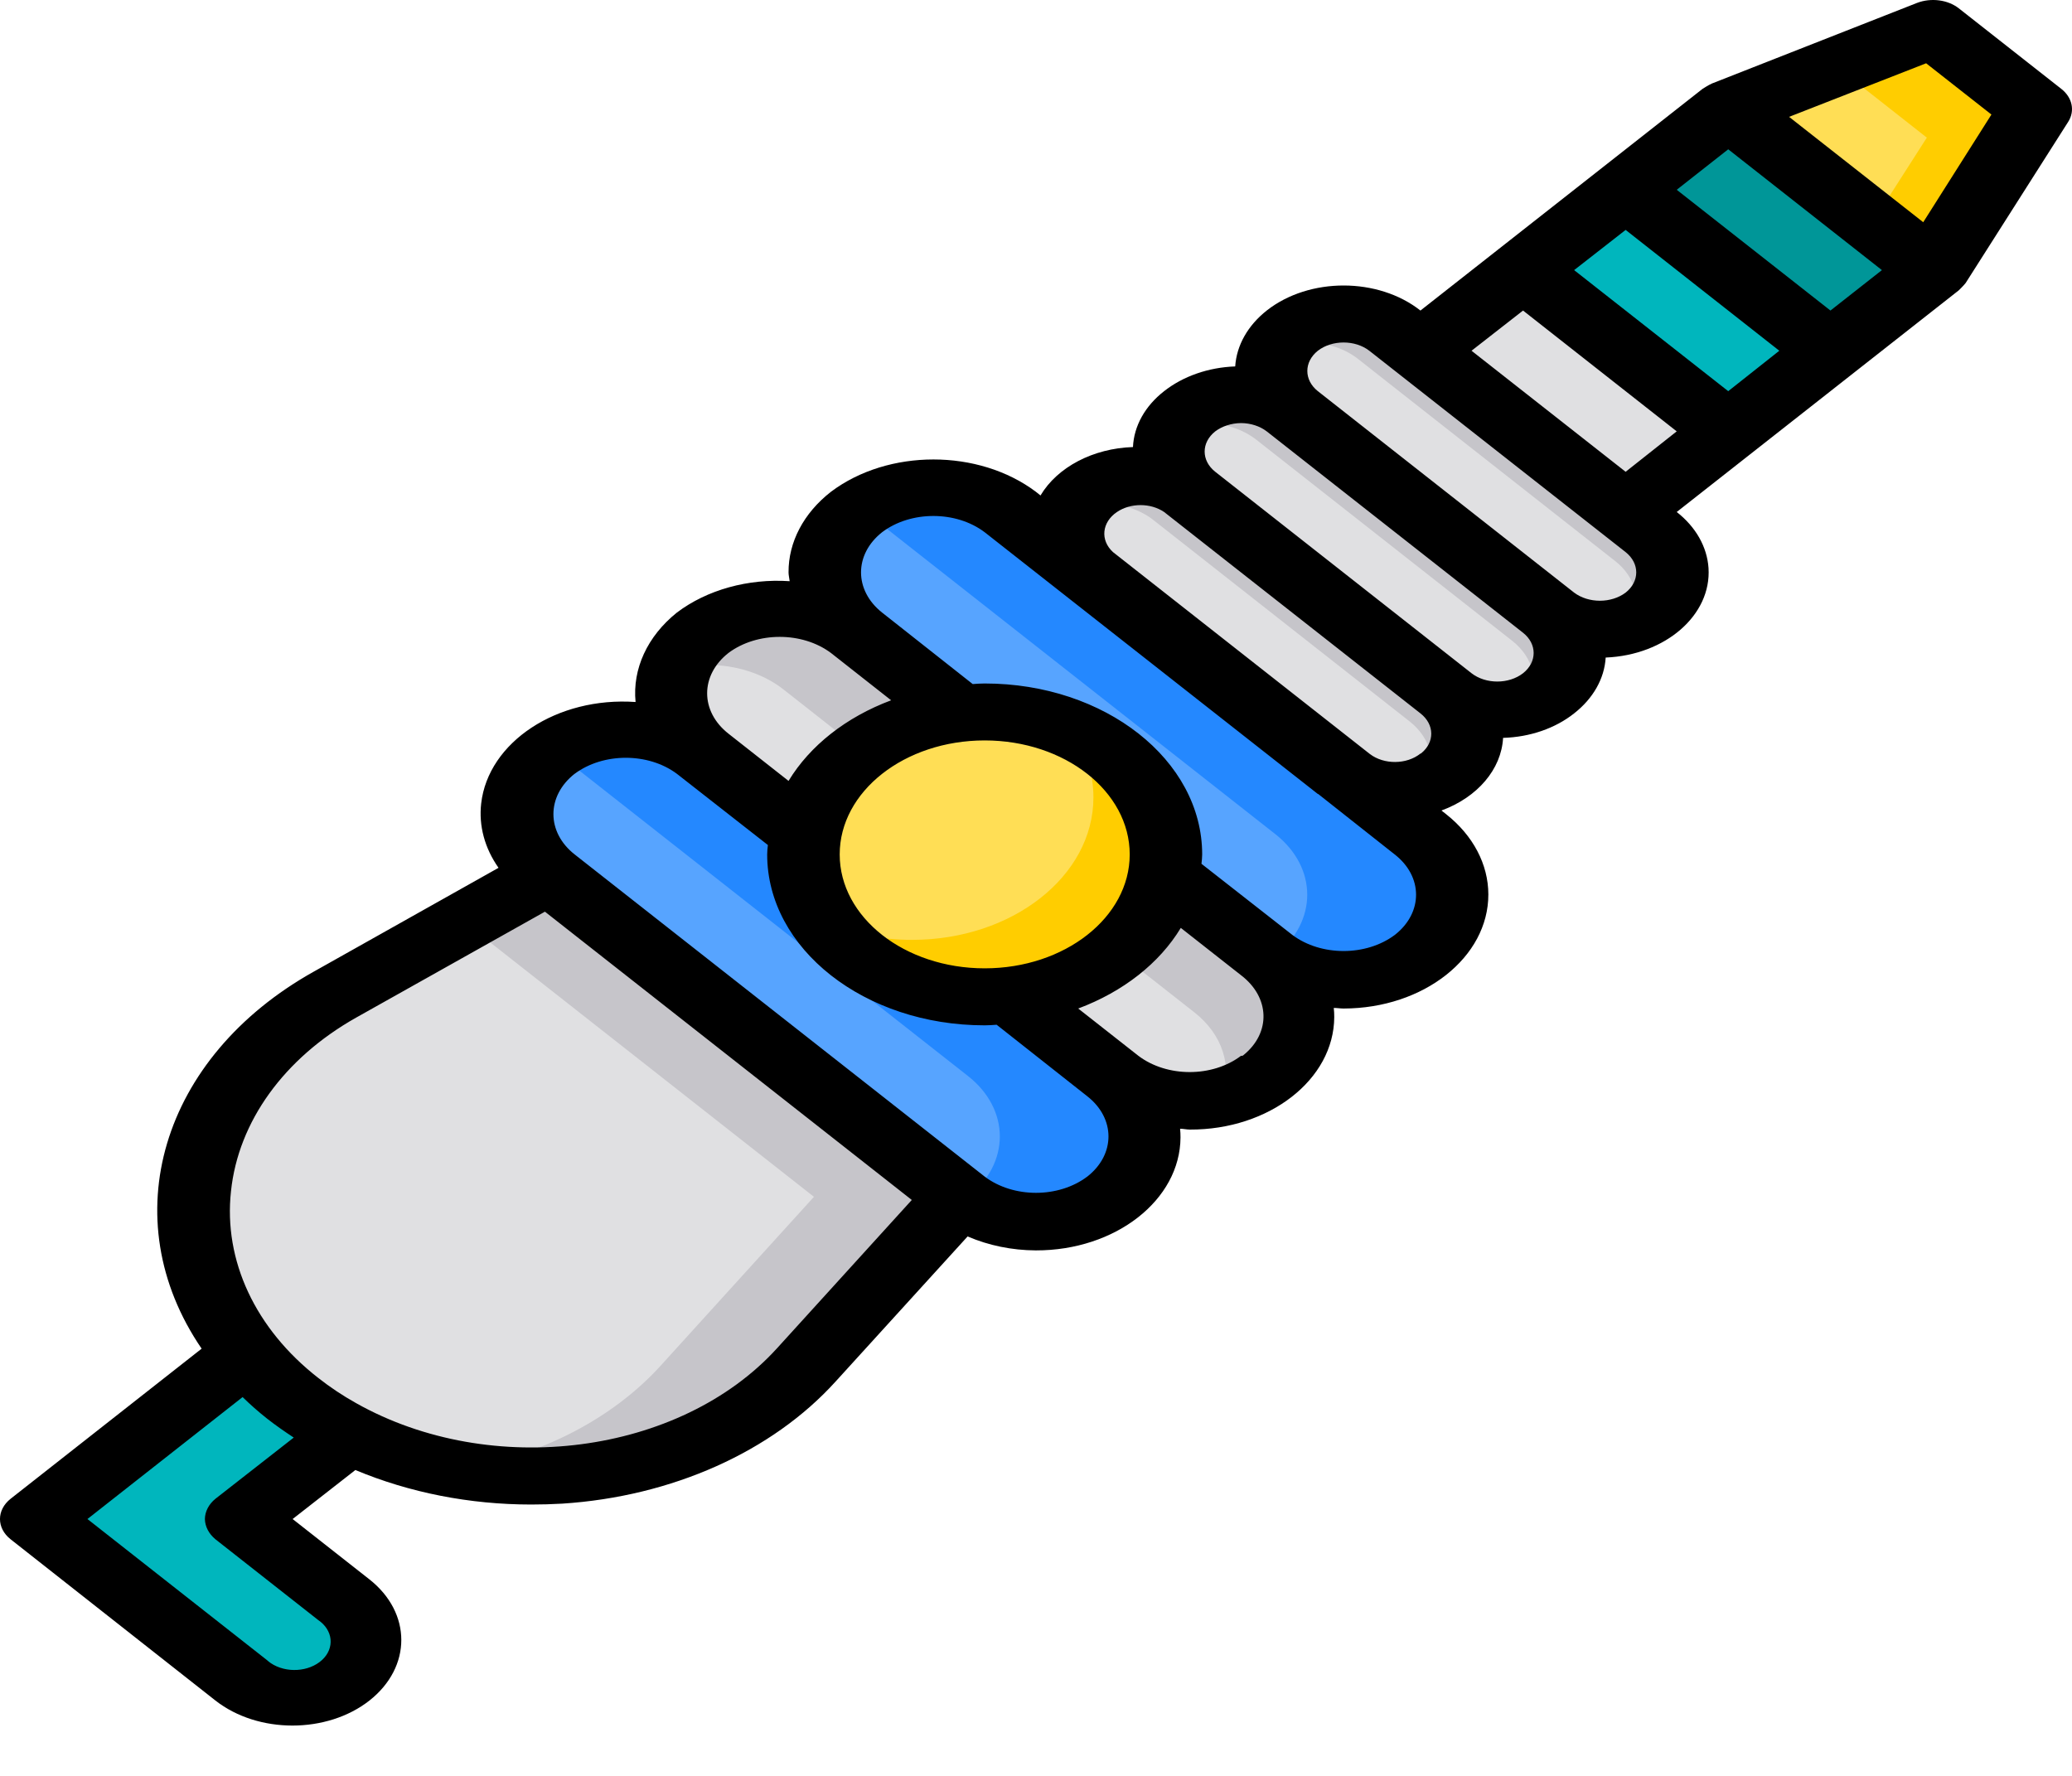 <svg width="35" height="30" viewBox="0 0 35 30" fill="none" xmlns="http://www.w3.org/2000/svg">
<path d="M34.386 1.844L32.653 4.563L29.193 1.844L32.653 0.482L34.386 1.844Z" fill="#FFDE55"/>
<path d="M34.386 1.844L32.653 4.563L31.63 3.759L32.548 2.325L31.018 1.122L32.653 0.482L34.386 1.844Z" fill="#FFCD00"/>
<path d="M27.456 3.208L29.189 1.847L32.648 4.565L30.915 5.927L27.456 3.208Z" fill="#009698"/>
<path d="M30.919 5.925L29.193 7.287L25.727 4.563L27.46 3.206L30.919 5.925Z" fill="#00B6BD"/>
<path d="M29.193 7.287L27.46 8.649V8.654L23.994 5.93V5.925L25.727 4.563L29.193 7.287Z" fill="#E0E0E2"/>
<path d="M27.888 8.99C28.365 9.365 28.365 9.973 27.888 10.348C27.411 10.722 26.639 10.722 26.162 10.348L21.832 6.945C21.355 6.578 21.348 5.976 21.815 5.601C21.82 5.597 21.827 5.592 21.832 5.588C22.302 5.213 23.07 5.209 23.547 5.578C23.551 5.582 23.555 5.585 23.559 5.588L23.994 5.93L27.46 8.654L27.888 8.99Z" fill="#E0E0E2"/>
<path d="M27.888 10.348C27.783 10.429 27.661 10.496 27.527 10.545C27.74 10.181 27.64 9.752 27.276 9.472L26.847 9.135L23.381 6.411L22.947 6.069C22.59 5.784 22.043 5.705 21.581 5.872C21.643 5.767 21.728 5.671 21.832 5.588C22.302 5.213 23.07 5.209 23.547 5.578C23.551 5.582 23.555 5.585 23.559 5.588L23.994 5.93L27.46 8.654L27.888 8.99C28.365 9.358 28.373 9.959 27.905 10.334C27.9 10.338 27.895 10.343 27.888 10.348Z" fill="#C6C5CA"/>
<path d="M26.162 10.348C26.639 10.725 26.636 11.334 26.157 11.709C25.927 11.888 25.616 11.989 25.292 11.989C24.968 11.99 24.658 11.89 24.428 11.71L20.099 8.307C19.621 7.931 19.62 7.322 20.098 6.946L20.099 6.945C20.328 6.765 20.639 6.665 20.963 6.666C21.288 6.665 21.601 6.765 21.832 6.945L26.162 10.348Z" fill="#E0E0E2"/>
<path d="M26.162 11.71C26.056 11.791 25.934 11.858 25.8 11.907C26.007 11.541 25.907 11.113 25.549 10.829L21.22 7.427C20.988 7.247 20.675 7.146 20.35 7.147C20.178 7.148 20.007 7.176 19.848 7.229C19.911 7.124 19.995 7.028 20.099 6.945C20.328 6.765 20.639 6.665 20.963 6.666C21.288 6.665 21.601 6.765 21.832 6.945L26.162 10.348C26.64 10.724 26.64 11.333 26.163 11.709C26.162 11.709 26.162 11.709 26.162 11.71Z" fill="#C6C5CA"/>
<path d="M24.428 11.71C24.907 12.085 24.907 12.696 24.428 13.072C23.95 13.447 23.174 13.447 22.696 13.072L18.366 9.669C17.888 9.293 17.888 8.683 18.366 8.307C18.844 7.931 19.621 7.931 20.099 8.307L24.428 11.71Z" fill="#E0E0E2"/>
<path d="M24.429 13.072C24.323 13.153 24.201 13.22 24.067 13.269C24.275 12.903 24.175 12.475 23.816 12.191L19.487 8.788C19.257 8.606 18.944 8.504 18.617 8.504C18.444 8.504 18.273 8.534 18.115 8.591C18.178 8.486 18.262 8.39 18.366 8.307C18.84 7.931 19.613 7.928 20.091 8.301C20.094 8.303 20.097 8.305 20.099 8.307L24.429 11.71C24.907 12.085 24.907 12.695 24.43 13.07C24.429 13.071 24.429 13.071 24.429 13.072Z" fill="#C6C5CA"/>
<path d="M23.994 14.092C24.713 14.655 24.714 15.57 23.997 16.135C23.28 16.7 22.116 16.701 21.397 16.137L19.664 14.775H19.658C19.683 14.662 19.695 14.548 19.695 14.433C19.695 13.105 18.324 12.027 16.633 12.027C16.488 12.027 16.342 12.037 16.198 12.056V12.051L14.465 10.689C13.749 10.126 13.749 9.212 14.465 8.649C15.184 8.084 16.349 8.084 17.068 8.649L18.366 9.669L22.696 13.071L23.994 14.092Z" fill="#57A4FF"/>
<path d="M21.397 16.137C22.114 16.697 22.117 17.609 21.405 18.172C21.059 18.445 20.589 18.598 20.099 18.596C19.612 18.6 19.144 18.449 18.801 18.178L17.068 16.816V16.811C18.413 16.663 19.47 15.832 19.658 14.775H19.664L21.397 16.137Z" fill="#E0E0E2"/>
<path d="M16.198 12.051V12.056C14.853 12.204 13.796 13.034 13.608 14.092H13.602L11.869 12.73C11.152 12.17 11.149 11.258 11.862 10.695C12.207 10.422 12.677 10.269 13.167 10.271C13.654 10.267 14.123 10.418 14.466 10.689L16.198 12.051Z" fill="#E0E0E2"/>
<path d="M21.397 18.178C21.184 18.346 20.921 18.47 20.632 18.538C20.829 18.029 20.653 17.475 20.173 17.1L18.868 16.075C19.297 15.716 19.573 15.262 19.658 14.775H19.664L21.397 16.137C22.114 16.701 22.114 17.614 21.397 18.178Z" fill="#C6C5CA"/>
<path d="M18.801 20.218C18.082 20.783 16.917 20.783 16.198 20.218L9.273 14.775C8.554 14.212 8.553 13.297 9.27 12.732C9.987 12.167 11.15 12.166 11.869 12.73L18.801 18.178C19.517 18.741 19.517 19.655 18.801 20.218Z" fill="#57A4FF"/>
<path d="M18.801 20.218C18.455 20.49 17.986 20.643 17.497 20.642C17.046 20.643 16.611 20.51 16.278 20.271C16.304 20.255 16.329 20.237 16.352 20.218C17.068 19.655 17.068 18.741 16.352 18.178L9.42 12.73C9.397 12.713 9.372 12.696 9.346 12.682C9.681 12.442 10.118 12.31 10.571 12.311C11.056 12.312 11.523 12.462 11.869 12.73L18.801 18.178C19.517 18.741 19.517 19.655 18.801 20.218Z" fill="#2488FF"/>
<path d="M16.198 12.051V12.056C15.579 12.123 15.001 12.34 14.545 12.677L13.241 11.652C12.898 11.38 12.429 11.229 11.943 11.233C11.764 11.232 11.586 11.253 11.416 11.296C11.711 10.533 12.737 10.103 13.708 10.335C13.993 10.403 14.254 10.525 14.465 10.689L16.198 12.051Z" fill="#C6C5CA"/>
<path d="M16.198 20.218L13.62 23.058C11.854 24.999 8.463 25.513 5.905 24.227C5.207 23.878 4.616 23.413 4.172 22.865C2.535 20.855 3.189 18.189 5.66 16.801L9.273 14.775L16.198 20.218Z" fill="#E0E0E2"/>
<path d="M23.994 16.137C23.65 16.408 23.183 16.56 22.696 16.561C22.242 16.561 21.804 16.427 21.471 16.185C21.497 16.171 21.522 16.154 21.544 16.137C22.261 15.572 22.261 14.657 21.544 14.092L14.619 8.649C14.594 8.629 14.57 8.615 14.545 8.596C15.27 8.082 16.38 8.105 17.068 8.649L23.994 14.092C24.71 14.657 24.71 15.572 23.994 16.137Z" fill="#2488FF"/>
<path d="M16.198 20.218L13.62 23.058C12.29 24.52 9.976 25.217 7.742 24.828C9.128 24.599 10.353 23.966 11.171 23.058L13.749 20.218L7.846 15.579L9.273 14.775L16.198 20.218Z" fill="#C6C5CA"/>
<path d="M5.807 27.023C6.285 27.399 6.285 28.009 5.807 28.385C5.328 28.761 4.552 28.761 4.074 28.385L0.614 25.661L4.172 22.865C4.616 23.413 5.207 23.878 5.905 24.227L4.074 25.661L5.807 27.023Z" fill="#00B6BD"/>
<path d="M16.633 16.84C18.324 16.84 19.695 15.762 19.695 14.434C19.695 13.104 18.324 12.027 16.633 12.027C14.942 12.027 13.572 13.104 13.572 14.434C13.572 15.762 14.942 16.84 16.633 16.84Z" fill="#FFDE55"/>
<path d="M19.695 14.434C19.694 15.762 18.322 16.839 16.631 16.838C15.511 16.838 14.481 16.357 13.945 15.584C14.393 15.777 14.897 15.878 15.409 15.877C17.099 15.877 18.47 14.8 18.47 13.471C18.471 13.069 18.343 12.673 18.097 12.321C19.082 12.741 19.696 13.552 19.695 14.434Z" fill="#FFCD00"/>
<path d="M34.82 1.502L33.087 0.14C32.901 -0.005 32.619 -0.041 32.383 0.049L28.917 1.411C28.86 1.436 28.758 1.502 28.758 1.502L23.994 5.246C23.279 4.683 22.118 4.682 21.401 5.243C21.079 5.496 20.888 5.833 20.865 6.19C20.412 6.206 19.984 6.356 19.664 6.608C19.342 6.859 19.154 7.196 19.138 7.552C18.464 7.574 17.862 7.89 17.576 8.37L17.497 8.307C16.529 7.58 15.005 7.58 14.037 8.307C13.575 8.667 13.317 9.158 13.32 9.669C13.32 9.717 13.333 9.765 13.339 9.818C12.636 9.771 11.942 9.964 11.434 10.348C10.935 10.748 10.681 11.3 10.736 11.859C9.413 11.766 8.246 12.534 8.128 13.574C8.085 13.951 8.188 14.329 8.421 14.66L5.305 16.411C2.718 17.856 1.905 20.587 3.406 22.783L0.179 25.319C-0.06 25.509 -0.06 25.814 0.179 26.003L3.639 28.727C4.358 29.291 5.523 29.291 6.241 28.727C6.958 28.161 6.958 27.247 6.241 26.681L4.943 25.661L6.003 24.833C6.917 25.216 7.937 25.416 8.973 25.416C9.15 25.416 9.322 25.411 9.499 25.401C11.35 25.281 13.04 24.526 14.116 23.337L16.345 20.887C16.698 21.04 17.094 21.121 17.497 21.123C18.843 21.126 19.936 20.271 19.941 19.214C19.941 19.165 19.939 19.116 19.934 19.068C19.989 19.068 20.044 19.082 20.099 19.082C21.44 19.087 22.532 18.237 22.538 17.183C22.538 17.131 22.536 17.079 22.53 17.027C22.585 17.027 22.64 17.037 22.696 17.037C24.048 17.035 25.143 16.172 25.141 15.109C25.14 14.601 24.884 14.115 24.429 13.755L24.349 13.692C24.959 13.468 25.361 12.995 25.39 12.465C25.843 12.452 26.272 12.304 26.59 12.051C26.911 11.8 27.102 11.464 27.123 11.108C28.134 11.067 28.912 10.389 28.86 9.595C28.836 9.238 28.645 8.901 28.323 8.649L33.087 4.905C33.087 4.905 33.171 4.824 33.204 4.78L34.937 2.056C35.053 1.871 35.006 1.648 34.82 1.502ZM12.304 11.031C12.789 10.668 13.552 10.668 14.037 11.031L15.053 11.83C14.294 12.114 13.682 12.595 13.32 13.192L12.304 12.393C11.826 12.017 11.825 11.408 12.303 11.032L12.304 11.031ZM16.633 12.508C17.986 12.508 19.083 13.37 19.083 14.434C19.083 15.496 17.986 16.358 16.633 16.358C15.28 16.358 14.184 15.496 14.184 14.434C14.184 13.37 15.28 12.508 16.633 12.508ZM3.639 25.319C3.526 25.411 3.463 25.534 3.461 25.661C3.464 25.789 3.527 25.91 3.639 26.003L5.372 27.365C5.628 27.537 5.658 27.842 5.439 28.043C5.219 28.245 4.832 28.268 4.575 28.096C4.551 28.079 4.529 28.062 4.508 28.043L1.477 25.661L4.098 23.601C4.227 23.727 4.364 23.848 4.508 23.962C4.655 24.078 4.809 24.184 4.962 24.285L3.639 25.319ZM13.124 22.778C11.486 24.577 8.303 24.991 6.015 23.703C5.788 23.576 5.575 23.434 5.378 23.279C4.314 22.451 3.773 21.294 3.902 20.122C4.025 18.949 4.798 17.877 6.015 17.191L9.205 15.401L15.402 20.271L13.124 22.778ZM18.366 19.876C17.882 20.242 17.117 20.242 16.633 19.876L9.707 14.434C9.229 14.058 9.229 13.448 9.706 13.072C9.707 13.072 9.707 13.072 9.707 13.072C10.191 12.711 10.95 12.711 11.434 13.072L12.971 14.275C12.965 14.328 12.959 14.38 12.959 14.434C12.959 16.028 14.604 17.321 16.633 17.321C16.701 17.321 16.768 17.316 16.835 17.311L18.366 18.519C18.843 18.893 18.844 19.5 18.368 19.875C18.367 19.875 18.367 19.876 18.366 19.876ZM20.963 17.836C20.479 18.202 19.713 18.202 19.23 17.836L18.213 17.037C18.972 16.753 19.585 16.272 19.946 15.675L20.963 16.474C21.449 16.844 21.475 17.442 21.005 17.824C20.996 17.832 20.986 17.839 20.963 17.836ZM23.559 15.795C23.075 16.156 22.316 16.156 21.832 15.795L20.295 14.592C20.301 14.539 20.307 14.486 20.307 14.434C20.307 12.839 18.663 11.546 16.633 11.546C16.566 11.546 16.498 11.551 16.431 11.556L14.9 10.348C14.426 9.972 14.426 9.366 14.9 8.991C15.384 8.625 16.149 8.625 16.633 8.991L22.261 13.413H22.267L23.559 14.434C24.037 14.806 24.041 15.413 23.567 15.789C23.564 15.791 23.561 15.793 23.559 15.795ZM23.994 12.73C23.761 12.917 23.378 12.92 23.139 12.737C23.136 12.734 23.133 12.732 23.13 12.73L18.801 9.327C18.581 9.126 18.611 8.822 18.868 8.649C19.097 8.494 19.435 8.494 19.664 8.649L23.994 12.051C24.234 12.239 24.239 12.54 24.002 12.729C24 12.73 23.999 12.731 23.994 12.73ZM25.727 11.373C25.486 11.56 25.098 11.56 24.857 11.373L20.528 7.97C20.289 7.781 20.289 7.476 20.528 7.287C20.645 7.199 20.8 7.149 20.963 7.147C21.125 7.148 21.281 7.198 21.397 7.287L25.727 10.689C25.966 10.878 25.966 11.184 25.727 11.373ZM27.46 10.011C27.217 10.194 26.833 10.194 26.59 10.011L22.261 6.608C22.024 6.419 22.024 6.115 22.261 5.925C22.502 5.739 22.889 5.739 23.13 5.925L27.46 9.327C27.699 9.517 27.699 9.822 27.46 10.011ZM27.46 7.97L24.857 5.925L25.727 5.246L28.323 7.287L27.46 7.97ZM29.193 6.608L26.59 4.563L27.46 3.884L30.056 5.925L29.193 6.608ZM30.92 5.246L28.323 3.206L29.193 2.522L31.789 4.563L30.92 5.246ZM32.487 3.754L30.221 1.974L32.536 1.069L33.639 1.935L32.487 3.754Z" fill="black"/>
</svg>
